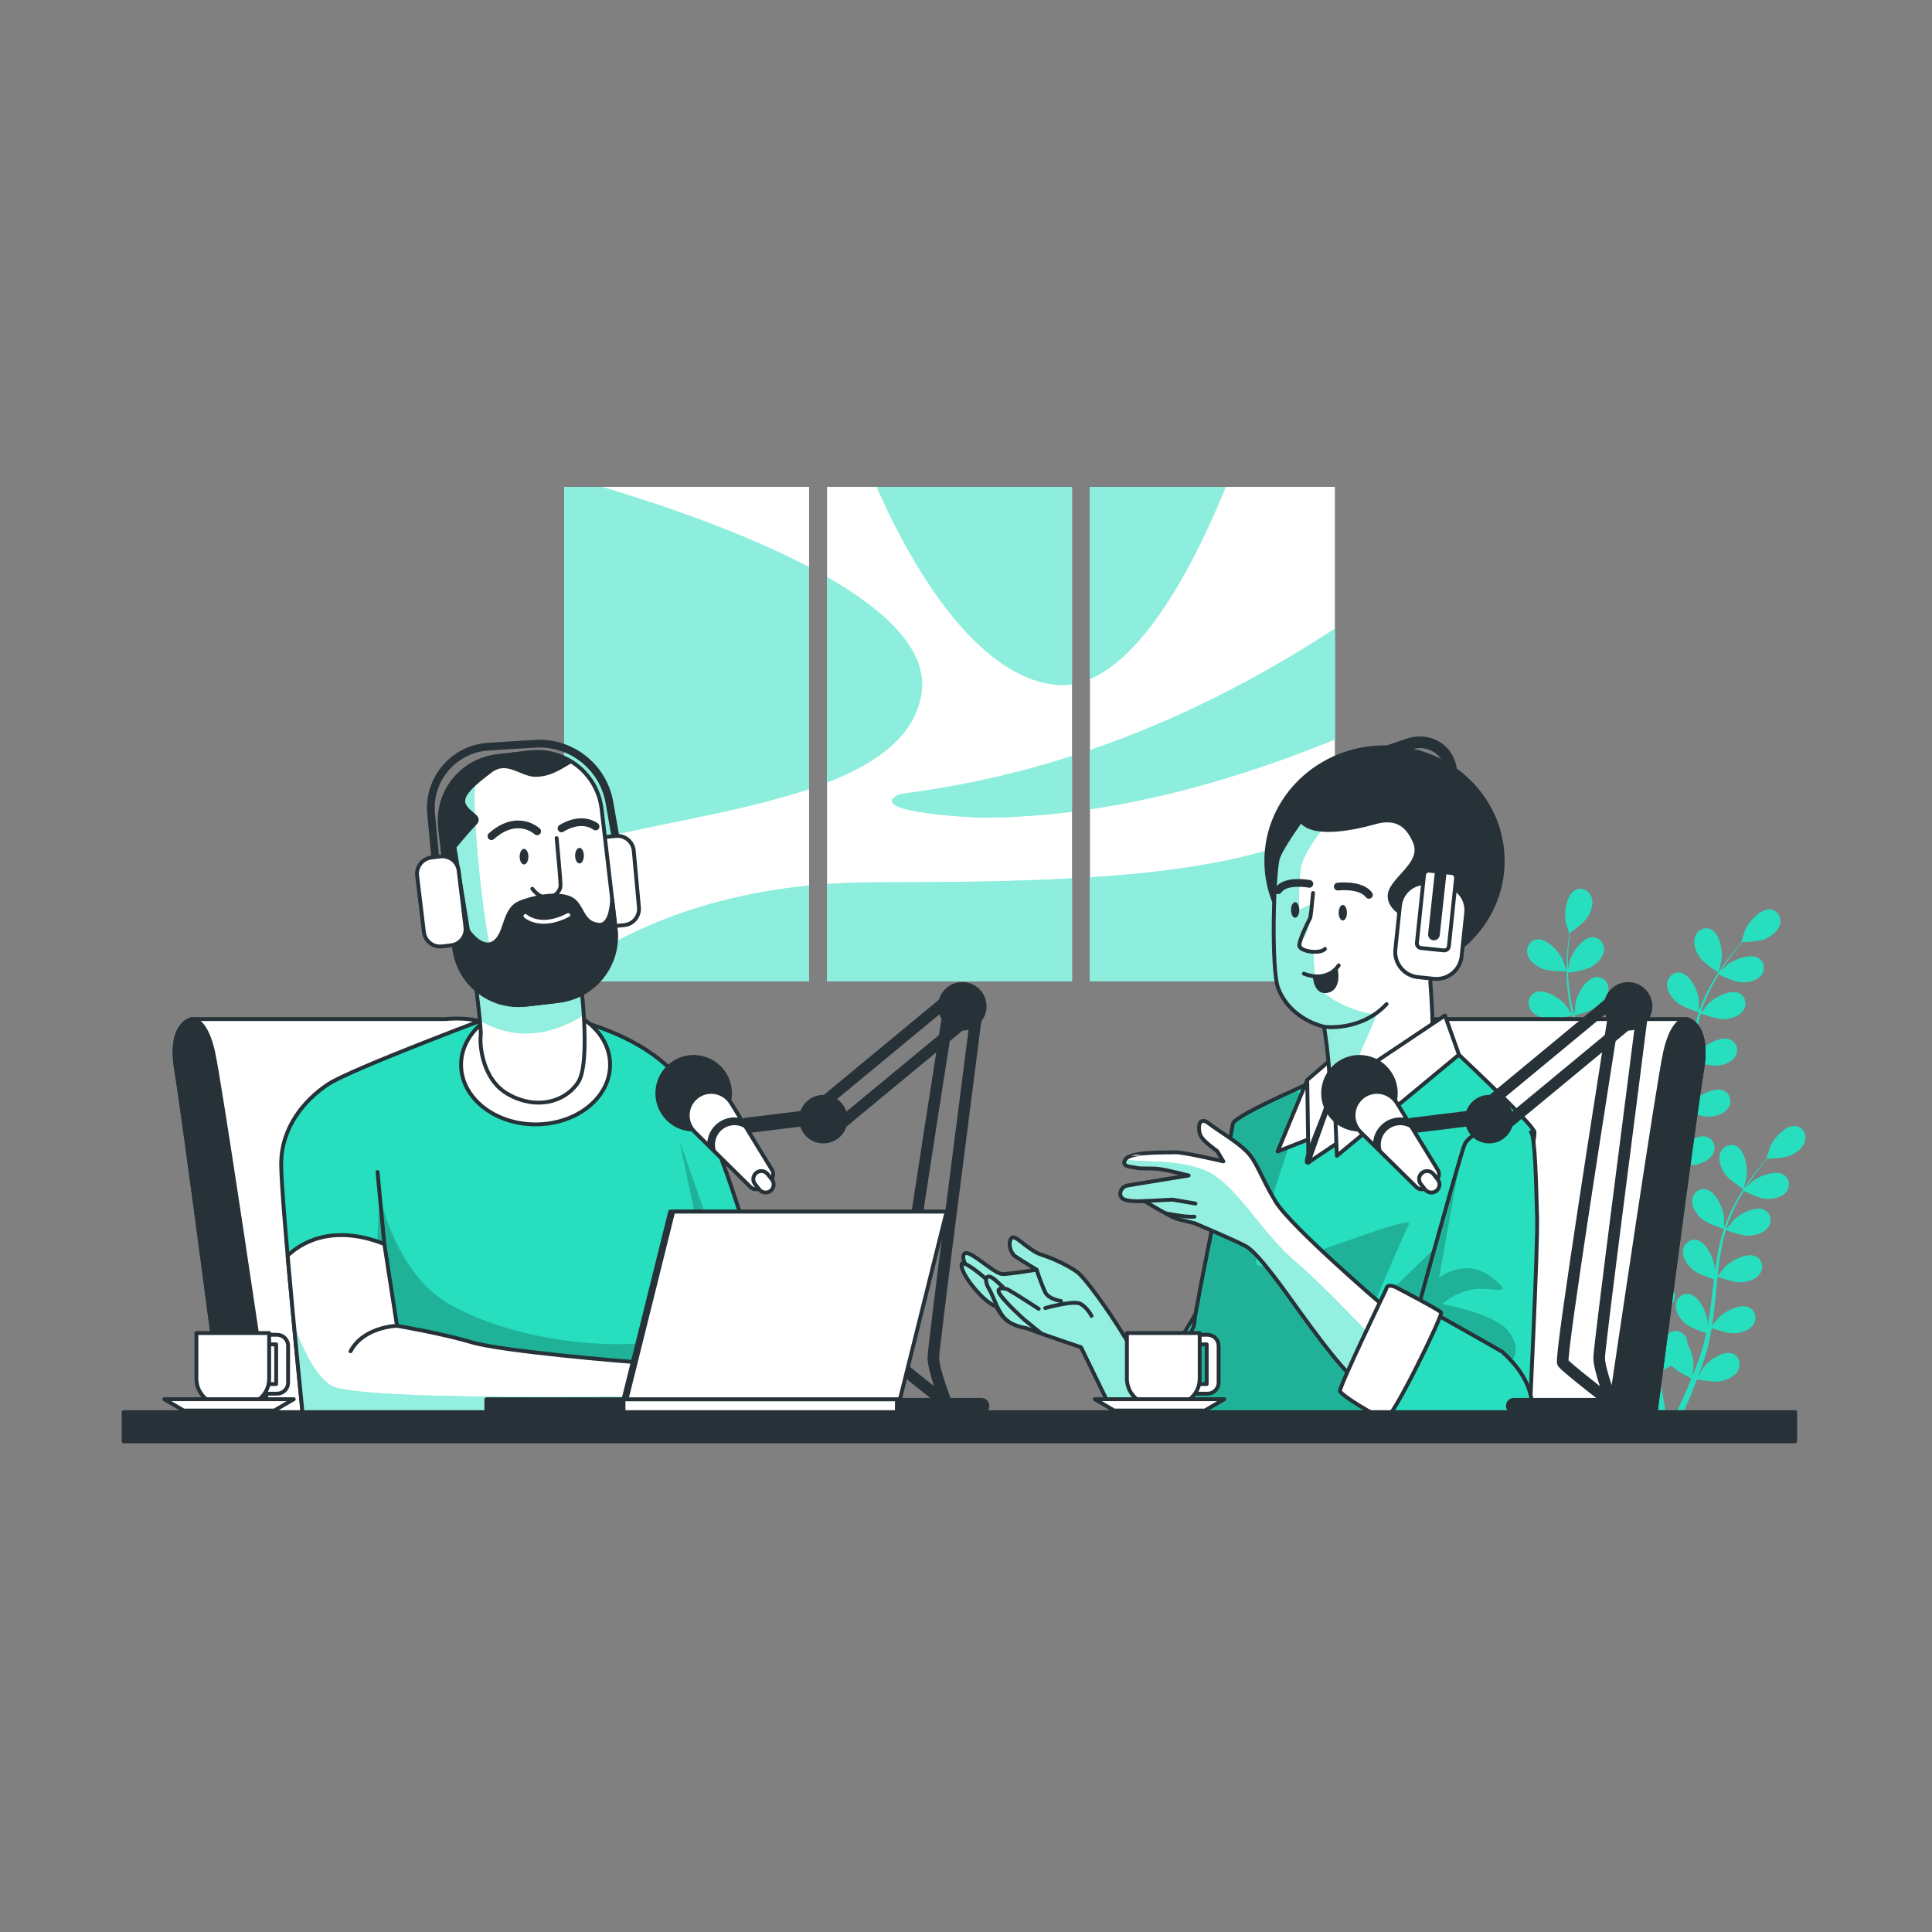 <svg width="500" height="500" viewBox="0 0 500 500" fill="none" xmlns="http://www.w3.org/2000/svg">
<rect x="0" y="0" width="500" height="500" fill="#808080" stroke="none"/>
<path d="M209.392 253.933H146.008V126H209.392V253.933ZM277.43 126H214.045V253.932H277.43V126ZM345.466 126H282.082V253.932H345.466V126Z" fill="white"/>
<path d="M209.392 253.933H146.008V252.239C154.596 245.555 175.279 232.558 209.392 229.177V253.933ZM345.466 212.959C330.08 221.505 308.526 225.353 282.082 227.052V253.932H345.466V212.959ZM277.43 227.328C261.885 228.167 244.751 228.347 226.258 228.347C222.014 228.347 217.957 228.51 214.046 228.786V253.933H277.431V227.328H277.43ZM209.392 204.193V146.785C192.15 137.722 170.842 130.51 155.761 126.001H146.008V219.311C164.445 213.943 189.835 210.787 209.392 204.193ZM277.43 195.666C263.704 200.067 249.476 203.32 234.668 205.261C233.667 205.392 232.627 205.537 231.776 206.098C225.497 210.266 251.808 211.632 254.64 211.613C262.32 211.558 269.915 211.021 277.43 210.083V195.666ZM238.469 179.499C240.227 168.362 229.31 158.082 214.045 149.336V202.513C227.104 197.443 236.742 190.433 238.469 179.499ZM345.466 162.693C325.451 175.762 304.434 186.47 282.082 194.122V209.448C303.871 206.232 324.976 199.671 345.466 191.399V162.693ZM272.777 177.173C274.349 177.366 275.899 177.318 277.429 177.079V126.001H226.893C232.953 139.955 250.103 174.397 272.777 177.173ZM317.218 126H282.081V175.724C297.434 169.173 310.121 143.488 317.218 126Z" fill="#27DEBF"/>
<path opacity="0.48" d="M209.392 253.933H146.008V252.239C154.596 245.555 175.279 232.558 209.392 229.177V253.933ZM345.466 212.959C330.08 221.505 308.526 225.353 282.082 227.052V253.932H345.466V212.959ZM277.43 227.328C261.885 228.167 244.751 228.347 226.258 228.347C222.014 228.347 217.957 228.51 214.046 228.786V253.933H277.431V227.328H277.43ZM209.392 204.193V146.785C192.15 137.722 170.842 130.51 155.761 126.001H146.008V219.311C164.445 213.943 189.835 210.787 209.392 204.193ZM277.43 195.666C263.704 200.067 249.476 203.32 234.668 205.261C233.667 205.392 232.627 205.537 231.776 206.098C225.497 210.266 251.808 211.632 254.64 211.613C262.32 211.558 269.915 211.021 277.43 210.083V195.666ZM238.469 179.499C240.227 168.362 229.31 158.082 214.045 149.336V202.513C227.104 197.443 236.742 190.433 238.469 179.499ZM345.466 162.693C325.451 175.762 304.434 186.47 282.082 194.122V209.448C303.871 206.232 324.976 199.671 345.466 191.399V162.693ZM272.777 177.173C274.349 177.366 275.899 177.318 277.429 177.079V126.001H226.893C232.953 139.955 250.103 174.397 272.777 177.173ZM317.218 126H282.081V175.724C297.434 169.173 310.121 143.488 317.218 126Z" fill="white"/>
<path d="M451.195 307.738C451.234 307.763 452.014 304.742 452.042 304.545C452.358 302.274 451.634 297.699 449.321 296.582C447.655 295.777 445.792 296.746 445.185 298.414C444.565 300.117 445.35 302.208 446.282 303.647C447.375 305.333 451.191 307.735 451.195 307.738Z" fill="#27DEBF"/>
<path d="M405.596 306.746C407.439 307.551 411.948 307.45 411.951 307.45C411.998 307.449 410.982 304.498 410.897 304.32C409.908 302.25 406.78 298.835 404.235 299.178C402.402 299.426 401.383 301.262 401.797 302.987C402.218 304.751 404.027 306.06 405.596 306.746Z" fill="#27DEBF"/>
<path d="M412.591 297.603C412.591 297.603 412.628 297.578 412.636 297.573C412.535 298.297 412.437 299.075 412.346 299.927C412.189 301.501 412.028 303.282 411.982 305.232C411.932 307.18 411.93 309.298 412.132 311.529C412.33 313.765 412.653 316.108 413.298 318.479C413.305 318.506 413.317 318.532 413.323 318.56C412.919 317.925 411.73 316.188 411.623 316.065C410.123 314.331 406.204 311.862 403.84 312.865C402.137 313.589 401.638 315.628 402.492 317.184C403.366 318.772 405.456 319.559 407.152 319.805C409.063 320.084 413.087 318.917 413.407 318.823C414.042 321.075 414.876 323.334 415.846 325.574C416.4 326.855 416.997 328.129 417.612 329.397C417.245 328.859 416.913 328.381 416.859 328.319C415.359 326.585 411.44 324.116 409.076 325.12C407.372 325.843 406.874 327.881 407.728 329.437C408.602 331.027 410.692 331.812 412.388 332.058C414.107 332.309 417.557 331.383 418.468 331.126C418.709 331.611 418.944 332.097 419.187 332.58C420.352 334.899 421.525 337.21 422.605 339.511C422.986 340.321 423.331 341.134 423.68 341.945C423.353 341.468 423.074 341.069 423.026 341.012C421.526 339.278 417.607 336.809 415.242 337.812C413.54 338.535 413.041 340.574 413.896 342.13C414.77 343.718 416.86 344.504 418.556 344.751C420.197 344.99 423.389 344.165 424.471 343.864C424.802 344.706 425.138 345.547 425.421 346.379C425.602 346.95 425.816 347.488 425.966 348.072C426.126 348.648 426.286 349.217 426.443 349.781C426.706 350.879 426.985 352.009 427.215 353.086C427.38 353.833 427.524 354.549 427.672 355.27C427.302 354.458 426.544 352.885 426.465 352.761C425.245 350.819 421.745 347.785 419.256 348.419C417.463 348.876 416.661 350.816 417.27 352.483C417.893 354.186 419.84 355.279 421.479 355.78C423.282 356.332 427.275 355.827 427.773 355.761C428.013 356.954 428.234 358.117 428.426 359.218C429.036 362.679 429.432 365.628 429.694 367.821H431.423C431.11 365.588 430.637 362.538 429.922 358.939C429.684 357.726 429.405 356.436 429.106 355.112C429.406 354.993 431.109 354.304 432.618 353.461C433.933 354.885 437.301 356.551 437.737 356.763C437.279 357.89 436.822 358.982 436.374 360.005C434.988 363.196 433.703 365.854 432.717 367.821H434.607C435.506 365.903 436.604 363.461 437.776 360.597C438.246 359.454 438.726 358.224 439.207 356.956C439.69 357.056 443.643 357.859 445.485 357.443C447.156 357.066 449.178 356.12 449.927 354.469C450.659 352.851 450.004 350.857 448.25 350.268C445.815 349.45 442.099 352.214 440.737 354.06C440.657 354.169 439.918 355.447 439.464 356.261C439.658 355.743 439.852 355.24 440.044 354.703C440.433 353.645 440.79 352.576 441.178 351.428C441.346 350.867 441.515 350.3 441.686 349.729C441.869 349.165 441.988 348.546 442.144 347.949C442.475 346.559 442.743 345.134 442.981 343.693C443.909 344.03 447.223 345.184 448.939 345.063C450.648 344.943 452.791 344.316 453.78 342.796C454.749 341.309 454.404 339.238 452.759 338.39C450.476 337.212 446.384 339.383 444.758 341C444.657 341.101 443.621 342.393 443.066 343.114C443.202 342.246 443.343 341.381 443.452 340.499C443.768 337.953 444.009 335.365 444.26 332.785C444.337 331.994 444.423 331.208 444.506 330.421C444.835 330.544 448.743 331.999 450.666 331.864C452.375 331.745 454.518 331.117 455.508 329.598C456.477 328.11 456.131 326.039 454.487 325.192C452.204 324.015 448.112 326.185 446.487 327.803C446.364 327.924 444.877 329.785 444.521 330.278C444.705 328.544 444.904 326.816 445.168 325.122C445.531 322.783 446.015 320.509 446.649 318.339C446.802 318.397 450.875 319.935 452.844 319.797C454.553 319.677 456.696 319.049 457.686 317.53C458.654 316.042 458.308 313.972 456.664 313.123C454.382 311.946 450.29 314.116 448.665 315.734C448.558 315.84 447.423 317.256 446.899 317.943C446.828 317.906 446.84 317.913 446.769 317.875C447.475 315.56 448.451 313.405 449.463 311.435C450.047 310.293 450.669 309.233 451.297 308.216C452.026 308.579 455.377 310.207 457.163 310.278C458.875 310.346 461.074 309.958 462.224 308.556C463.35 307.184 463.235 305.088 461.693 304.065C459.553 302.644 455.248 304.352 453.454 305.781C453.356 305.859 452.453 306.759 451.804 307.424C452.094 306.969 452.387 306.494 452.673 306.064C453.748 304.446 454.831 303.031 455.8 301.786C456.357 301.082 456.875 300.456 457.366 299.876C458.267 299.861 461.901 299.749 463.491 299.004C465.041 298.276 466.814 296.918 467.189 295.144C467.556 293.406 466.487 291.6 464.647 291.402C462.093 291.127 459.059 294.627 458.126 296.722C458.045 296.903 457.11 299.879 457.157 299.878C457.157 299.878 457.201 299.877 457.212 299.877C456.728 300.426 456.217 301.02 455.67 301.68C454.671 302.906 453.555 304.303 452.44 305.904C451.324 307.501 450.155 309.267 449.091 311.239C448.023 313.215 447 315.346 446.23 317.679C446.222 317.705 446.216 317.734 446.207 317.761C446.22 317.009 446.187 314.904 446.166 314.742C445.872 312.468 443.966 308.246 441.44 307.779C439.621 307.444 438.08 308.869 437.935 310.639C437.787 312.446 439.097 314.255 440.375 315.395C441.815 316.682 445.814 317.928 446.133 318.027C445.42 320.256 444.869 322.6 444.444 325.004C444.198 326.378 443.994 327.77 443.807 329.168C443.798 328.517 443.784 327.935 443.774 327.854C443.479 325.58 441.572 321.359 439.047 320.891C437.227 320.555 435.687 321.981 435.541 323.749C435.393 325.557 436.703 327.365 437.981 328.506C439.277 329.664 442.666 330.795 443.566 331.082C443.5 331.619 443.428 332.155 443.364 332.691C443.056 335.269 442.76 337.842 442.392 340.358C442.263 341.245 442.103 342.112 441.946 342.982C441.937 342.404 441.924 341.917 441.915 341.843C441.62 339.569 439.714 335.347 437.188 334.881C435.369 334.544 433.828 335.97 433.684 337.739C433.536 339.545 434.846 341.354 436.123 342.495C437.36 343.601 440.478 344.672 441.547 345.019C441.359 345.904 441.174 346.791 440.951 347.641C440.787 348.218 440.668 348.784 440.471 349.354C440.288 349.923 440.106 350.486 439.926 351.042C439.54 352.102 439.149 353.199 438.746 354.224C438.472 354.939 438.197 355.616 437.922 356.297C438.062 355.416 438.297 353.687 438.3 353.54C438.335 352.016 437.793 349.54 436.718 347.798C436.724 347.573 436.711 347.349 436.676 347.126C436.395 345.373 434.748 344.072 432.959 344.548C430.477 345.209 428.904 349.565 428.785 351.856C428.778 351.991 428.867 353.465 428.937 354.395C428.812 353.855 428.697 353.33 428.562 352.775C428.302 351.678 428.009 350.59 427.7 349.418C427.531 348.857 427.359 348.292 427.186 347.72C427.027 347.149 426.786 346.567 426.587 345.984C426.096 344.642 425.533 343.306 424.936 341.972C425.897 341.742 429.297 340.876 430.662 339.828C432.021 338.786 433.462 337.079 433.449 335.266C433.436 333.491 432.006 331.954 430.166 332.155C427.613 332.433 425.397 336.499 424.933 338.745C424.904 338.886 424.753 340.534 424.688 341.442C424.323 340.643 423.962 339.844 423.567 339.047C422.425 336.749 421.2 334.458 419.986 332.167C419.613 331.466 419.252 330.762 418.886 330.06C419.229 329.981 423.292 329.039 424.821 327.865C426.18 326.823 427.621 325.116 427.609 323.304C427.596 321.529 426.166 319.992 424.326 320.192C421.773 320.469 419.557 324.537 419.093 326.782C419.059 326.951 418.844 329.325 418.82 329.931C418.016 328.382 417.228 326.833 416.515 325.273C415.528 323.122 414.677 320.957 414.008 318.799C414.168 318.763 418.413 317.798 419.979 316.596C421.338 315.554 422.78 313.847 422.767 312.034C422.755 310.259 421.323 308.722 419.485 308.922C416.932 309.199 414.715 313.267 414.252 315.513C414.221 315.661 414.056 317.469 413.998 318.331C413.918 318.339 413.932 318.338 413.852 318.347C413.163 316.025 412.789 313.691 412.546 311.488C412.402 310.213 412.337 308.985 412.301 307.79C413.11 307.691 416.803 307.2 418.331 306.274C419.796 305.387 421.417 303.85 421.602 302.046C421.785 300.28 420.532 298.595 418.681 298.592C416.113 298.587 413.464 302.386 412.757 304.568C412.718 304.687 412.461 305.936 412.286 306.848C412.278 306.308 412.259 305.752 412.262 305.235C412.265 303.293 412.389 301.515 412.509 299.94C412.586 299.046 412.673 298.239 412.762 297.484C413.505 296.973 416.475 294.876 417.39 293.377C418.281 291.914 419.011 289.804 418.345 288.117C417.693 286.466 415.804 285.548 414.161 286.399C411.879 287.578 411.278 292.17 411.656 294.433C411.69 294.631 412.552 297.629 412.591 297.603Z" fill="#27DEBF"/>
<path d="M444.695 251.68C444.735 251.705 445.515 248.685 445.542 248.487C445.859 246.215 445.135 241.641 442.822 240.525C441.156 239.719 439.294 240.688 438.687 242.356C438.067 244.06 438.853 246.15 439.783 247.589C440.876 249.276 444.692 251.678 444.695 251.68Z" fill="#27DEBF"/>
<path d="M399.098 250.688C400.942 251.493 405.45 251.391 405.453 251.391C405.5 251.39 404.484 248.44 404.399 248.262C403.41 246.193 400.282 242.776 397.736 243.12C395.903 243.368 394.884 245.204 395.298 246.929C395.719 248.693 397.528 250.002 399.098 250.688Z" fill="#27DEBF"/>
<path d="M406.093 241.546C406.093 241.546 406.13 241.52 406.138 241.515C406.037 242.24 405.939 243.018 405.848 243.869C405.691 245.444 405.529 247.224 405.484 249.174C405.433 251.122 405.432 253.24 405.634 255.471C405.832 257.707 406.155 260.051 406.801 262.421C406.808 262.448 406.819 262.475 406.826 262.502C406.422 261.868 405.233 260.13 405.126 260.008C403.626 258.273 399.707 255.804 397.343 256.808C395.64 257.531 395.141 259.57 395.995 261.126C396.869 262.715 398.959 263.501 400.655 263.747C402.566 264.026 406.59 262.859 406.91 262.765C407.545 265.017 408.38 267.276 409.349 269.516C409.903 270.797 410.5 272.071 411.115 273.34C410.748 272.802 410.416 272.324 410.362 272.262C408.862 270.528 404.943 268.059 402.579 269.062C400.876 269.785 400.377 271.825 401.232 273.379C402.106 274.969 404.196 275.754 405.892 276.001C407.612 276.251 411.061 275.325 411.972 275.068C412.213 275.553 412.448 276.039 412.691 276.523C413.856 278.843 415.029 281.153 416.109 283.453C416.49 284.263 416.835 285.076 417.184 285.887C416.857 285.41 416.578 285.011 416.53 284.954C415.03 283.22 411.111 280.751 408.747 281.754C407.044 282.478 406.545 284.517 407.4 286.073C408.274 287.661 410.364 288.448 412.06 288.694C413.7 288.933 416.893 288.108 417.975 287.807C418.306 288.649 418.642 289.492 418.925 290.322C419.106 290.894 419.32 291.431 419.47 292.015C419.63 292.591 419.79 293.16 419.947 293.724C420.21 294.822 420.489 295.952 420.719 297.029C420.884 297.777 421.028 298.493 421.176 299.213C420.806 298.402 420.048 296.829 419.969 296.704C418.749 294.762 415.249 291.728 412.76 292.362C410.967 292.82 410.165 294.759 410.774 296.426C411.397 298.129 413.344 299.222 414.983 299.724C416.786 300.275 420.779 299.771 421.277 299.705C421.517 300.898 421.739 302.061 421.93 303.161C422.54 306.622 422.936 309.572 423.198 311.764H424.927C424.614 309.532 424.141 306.482 423.426 302.883C423.188 301.671 422.909 300.379 422.61 299.056C422.91 298.936 424.614 298.247 426.122 297.404C427.437 298.828 430.805 300.494 431.242 300.706C430.784 301.833 430.327 302.926 429.879 303.949C428.493 307.139 427.209 309.797 426.222 311.764H428.112C429.011 309.846 430.11 307.404 431.281 304.541C431.751 303.398 432.231 302.169 432.712 300.9C433.195 301.001 437.148 301.804 438.99 301.389C440.66 301.011 442.683 300.065 443.432 298.414C444.165 296.796 443.509 294.802 441.755 294.213C439.32 293.395 435.604 296.16 434.242 298.005C434.162 298.114 433.423 299.392 432.97 300.207C433.164 299.688 433.358 299.186 433.551 298.649C433.939 297.59 434.296 296.522 434.684 295.374C434.852 294.813 435.021 294.245 435.192 293.674C435.375 293.11 435.494 292.491 435.651 291.896C435.981 290.506 436.249 289.081 436.487 287.639C437.415 287.977 440.729 289.13 442.446 289.01C444.153 288.889 446.297 288.262 447.286 286.743C448.255 285.255 447.91 283.184 446.265 282.336C443.982 281.159 439.89 283.329 438.264 284.947C438.163 285.048 437.127 286.339 436.572 287.061C436.708 286.192 436.849 285.327 436.958 284.446C437.274 281.899 437.515 279.311 437.766 276.732C437.843 275.942 437.929 275.155 438.012 274.367C438.341 274.491 442.249 275.946 444.172 275.811C445.881 275.691 448.024 275.063 449.014 273.544C449.983 272.056 449.637 269.986 447.993 269.138C445.71 267.961 441.618 270.131 439.993 271.749C439.871 271.871 438.383 273.732 438.027 274.223C438.211 272.488 438.409 270.761 438.674 269.067C439.037 266.728 439.521 264.454 440.155 262.285C440.308 262.342 444.381 263.879 446.35 263.742C448.059 263.623 450.202 262.995 451.192 261.475C452.16 259.988 451.815 257.917 450.17 257.07C447.888 255.892 443.796 258.063 442.171 259.68C442.064 259.786 440.929 261.203 440.405 261.89C440.333 261.853 440.347 261.859 440.275 261.822C440.981 259.507 441.957 257.353 442.969 255.383C443.553 254.24 444.175 253.18 444.805 252.163C445.533 252.527 448.884 254.154 450.671 254.225C452.383 254.294 454.581 253.905 455.731 252.504C456.857 251.131 456.741 249.036 455.2 248.012C453.06 246.592 448.755 248.3 446.961 249.729C446.864 249.806 445.96 250.707 445.311 251.372C445.601 250.917 445.894 250.442 446.18 250.012C447.255 248.394 448.338 246.979 449.308 245.733C449.865 245.03 450.382 244.404 450.873 243.824C451.775 243.808 455.408 243.698 456.998 242.952C458.548 242.224 460.321 240.865 460.696 239.091C461.063 237.354 459.994 235.547 458.154 235.349C455.601 235.075 452.567 238.573 451.634 240.669C451.553 240.85 450.618 243.827 450.665 243.826C450.665 243.826 450.709 243.825 450.72 243.825C450.236 244.373 449.725 244.968 449.179 245.628C448.179 246.855 447.062 248.25 445.948 249.851C444.832 251.448 443.663 253.215 442.6 255.187C441.531 257.162 440.508 259.294 439.738 261.626C439.73 261.653 439.724 261.681 439.715 261.708C439.728 260.955 439.695 258.851 439.674 258.69C439.38 256.416 437.474 252.195 434.948 251.727C433.129 251.39 431.588 252.816 431.443 254.585C431.295 256.393 432.606 258.201 433.883 259.342C435.323 260.628 439.322 261.875 439.641 261.973C438.928 264.202 438.378 266.547 437.952 268.951C437.707 270.324 437.502 271.717 437.315 273.114C437.306 272.463 437.292 271.881 437.282 271.8C436.987 269.526 435.08 265.305 432.556 264.838C430.735 264.501 429.195 265.927 429.05 267.696C428.902 269.502 430.211 271.311 431.489 272.453C432.786 273.61 436.174 274.741 437.074 275.029C437.008 275.565 436.936 276.101 436.872 276.638C436.564 279.215 436.268 281.789 435.9 284.304C435.771 285.191 435.611 286.059 435.455 286.928C435.445 286.351 435.432 285.863 435.423 285.79C435.128 283.516 433.222 279.294 430.697 278.827C428.878 278.491 427.336 279.916 427.192 281.686C427.044 283.493 428.354 285.301 429.631 286.443C430.869 287.548 433.987 288.62 435.055 288.967C434.867 289.851 434.682 290.738 434.46 291.589C434.295 292.165 434.176 292.732 433.979 293.302C433.796 293.87 433.614 294.433 433.434 294.99C433.048 296.05 432.657 297.147 432.255 298.172C431.98 298.887 431.705 299.563 431.431 300.246C431.57 299.365 431.805 297.635 431.808 297.488C431.844 295.965 431.303 293.489 430.226 291.747C430.232 291.523 430.22 291.297 430.184 291.075C429.902 289.322 428.256 288.021 426.467 288.497C423.986 289.157 422.412 293.514 422.293 295.805C422.286 295.94 422.375 297.414 422.446 298.343C422.322 297.803 422.206 297.278 422.071 296.723C421.811 295.625 421.519 294.538 421.209 293.366C421.039 292.805 420.869 292.24 420.696 291.667C420.536 291.097 420.295 290.514 420.096 289.931C419.605 288.589 419.042 287.253 418.446 285.92C419.406 285.689 422.806 284.823 424.171 283.776C425.53 282.734 426.972 281.027 426.959 279.214C426.946 277.439 425.516 275.902 423.676 276.102C421.123 276.379 418.907 280.447 418.444 282.693C418.414 282.833 418.263 284.481 418.198 285.389C417.833 284.59 417.473 283.791 417.077 282.996C415.937 280.698 414.71 278.407 413.496 276.116C413.124 275.414 412.762 274.711 412.396 274.008C412.739 273.93 416.802 272.987 418.331 271.814C419.69 270.772 421.132 269.065 421.119 267.252C421.107 265.477 419.676 263.94 417.836 264.141C415.284 264.417 413.067 268.485 412.604 270.731C412.569 270.9 412.354 273.274 412.33 273.88C411.526 272.331 410.739 270.781 410.026 269.221C409.038 267.07 408.188 264.906 407.519 262.747C407.678 262.712 411.923 261.746 413.49 260.544C414.848 259.502 416.29 257.795 416.277 255.983C416.265 254.208 414.835 252.671 412.995 252.871C410.441 253.149 408.225 257.216 407.762 259.461C407.732 259.609 407.566 261.418 407.508 262.28C407.429 262.288 407.443 262.287 407.363 262.295C406.674 259.974 406.299 257.639 406.056 255.436C405.913 254.16 405.848 252.934 405.811 251.739C406.62 251.64 410.313 251.148 411.842 250.222C413.306 249.336 414.927 247.798 415.113 245.995C415.295 244.23 414.042 242.545 412.192 242.542C409.624 242.536 406.975 246.336 406.267 248.518C406.228 248.636 405.971 249.886 405.796 250.798C405.788 250.258 405.769 249.701 405.772 249.185C405.775 247.243 405.898 245.465 406.02 243.89C406.096 242.996 406.183 242.188 406.272 241.433C407.016 240.923 409.986 238.826 410.9 237.327C411.791 235.864 412.521 233.754 411.855 232.067C411.203 230.415 409.315 229.498 407.671 230.347C405.389 231.527 404.789 236.119 405.166 238.381C405.192 238.573 406.053 241.573 406.093 241.546Z" fill="#27DEBF"/>
<path d="M371.006 263.739H436.471C436.471 263.739 442.515 264.746 440.5 276.832C438.486 288.918 428.414 365.966 428.414 365.966H337.265L357.123 267.944C357.123 267.944 357.913 262.731 371.006 263.739Z" fill="white" stroke="#263238" stroke-miterlimit="10" stroke-linecap="round" stroke-linejoin="round"/>
<path d="M440.501 276.832C438.487 288.918 428.415 365.966 428.415 365.966H416.493C419.185 347.72 429.193 280.13 430.933 272.299C432.667 264.498 435.514 263.786 436.275 263.739H436.472C436.472 263.739 442.515 264.746 440.501 276.832Z" fill="#263238" stroke="#263238" stroke-miterlimit="10" stroke-linecap="round" stroke-linejoin="round"/>
<path d="M299.63 356.35L313.171 333.782L311.591 366.957L296.02 366.731L299.63 356.35Z" fill="#27DEBF" stroke="#263238" stroke-miterlimit="10" stroke-linecap="round" stroke-linejoin="round"/>
<path d="M296.921 355.448C296.921 355.448 300.532 355.448 302.337 355.448C304.143 355.448 303.692 357.253 304.368 360.864C305.045 364.475 298.275 366.958 298.275 366.958C298.275 366.958 299.855 366.958 297.147 367.408C294.438 367.86 291.505 359.509 296.921 355.448Z" fill="white" stroke="#263238" stroke-miterlimit="10" stroke-linecap="round" stroke-linejoin="round"/>
<path d="M303.241 361.54C303.241 361.54 295.568 353.415 291.054 345.968C286.541 338.521 280.674 330.622 278.867 329.269C277.062 327.914 273.226 325.883 269.615 324.755C266.004 323.627 262.619 319.114 261.716 320.467C260.813 321.822 261.491 324.303 262.844 325.206C264.198 326.109 268.26 328.591 268.26 328.591C268.26 328.591 261.716 329.72 259.459 329.72C257.201 329.72 250.657 322.95 249.529 324.529C249.1 325.13 249.292 326.055 249.779 327.06C249.236 326.793 248.852 326.825 248.852 327.462C248.852 329.719 253.14 335.136 256.073 337.167C256.745 337.631 257.328 337.959 257.816 338.162C258.629 339.616 259.582 341.01 260.813 341.906C262.311 342.995 264.298 343.508 265.641 343.744C271.724 345.994 279.77 348.675 279.77 348.675L288.572 366.73H306.175L303.241 361.54Z" fill="white"/>
<mask id="mask0_116_4136" style="mask-type:luminance" maskUnits="userSpaceOnUse" x="248" y="320" width="59" height="47">
<path d="M303.24 361.54C303.24 361.54 295.567 353.416 291.054 345.969C286.54 338.522 280.673 330.623 278.866 329.269C277.061 327.915 273.225 325.884 269.614 324.756C266.003 323.628 262.618 319.114 261.715 320.468C260.812 321.822 261.49 324.304 262.843 325.207C264.197 326.109 268.259 328.592 268.259 328.592C268.259 328.592 261.715 329.72 259.458 329.72C257.2 329.72 250.656 322.95 249.528 324.529C249.099 325.13 249.291 326.056 249.778 327.06C249.235 326.794 248.851 326.825 248.851 327.463C248.851 329.719 253.139 335.136 256.072 337.167C256.744 337.632 257.327 337.96 257.815 338.162C258.628 339.616 259.581 341.011 260.812 341.906C262.31 342.995 264.297 343.508 265.64 343.744C271.723 345.994 279.769 348.676 279.769 348.676L288.571 366.73H306.174L303.24 361.54Z" fill="white"/>
</mask>
<g mask="url(#mask0_116_4136)">
<path d="M303.24 361.54C303.24 361.54 295.567 353.416 291.054 345.969C286.54 338.522 280.673 330.623 278.866 329.269C277.061 327.915 273.225 325.884 269.614 324.756C266.003 323.628 262.618 319.114 261.715 320.468C260.812 321.822 261.49 324.304 262.843 325.207C264.197 326.109 268.259 328.592 268.259 328.592C268.259 328.592 261.715 329.72 259.458 329.72C257.2 329.72 250.656 322.95 249.528 324.529C249.099 325.13 249.291 326.056 249.778 327.06C249.235 326.794 248.851 326.825 248.851 327.463C248.851 329.719 253.139 335.136 256.072 337.167C256.744 337.632 257.327 337.96 257.815 338.162C258.628 339.616 259.581 341.011 260.812 341.906C262.31 342.995 264.297 343.508 265.64 343.744C271.723 345.994 279.769 348.676 279.769 348.676L288.571 366.73H306.174L303.24 361.54Z" fill="#27DEBF"/>
</g>
<mask id="mask1_116_4136" style="mask-type:luminance" maskUnits="userSpaceOnUse" x="248" y="320" width="59" height="47">
<path d="M303.24 361.54C303.24 361.54 295.567 353.416 291.054 345.969C286.54 338.522 280.673 330.623 278.866 329.269C277.061 327.915 273.225 325.884 269.614 324.756C266.003 323.628 262.618 319.114 261.715 320.468C260.812 321.822 261.49 324.304 262.843 325.207C264.197 326.109 268.259 328.592 268.259 328.592C268.259 328.592 261.715 329.72 259.458 329.72C257.2 329.72 250.656 322.95 249.528 324.529C249.099 325.13 249.291 326.056 249.778 327.06C249.235 326.794 248.851 326.825 248.851 327.463C248.851 329.719 253.139 335.136 256.072 337.167C256.744 337.632 257.327 337.96 257.815 338.162C258.628 339.616 259.581 341.011 260.812 341.906C262.31 342.995 264.297 343.508 265.64 343.744C271.723 345.994 279.769 348.676 279.769 348.676L288.571 366.73H306.174L303.24 361.54Z" fill="white"/>
</mask>
<g mask="url(#mask1_116_4136)">
<path opacity="0.5" d="M303.24 361.54C303.24 361.54 295.567 353.416 291.054 345.969C286.54 338.522 280.673 330.623 278.866 329.269C277.061 327.915 273.225 325.884 269.614 324.756C266.003 323.628 262.618 319.114 261.715 320.468C260.812 321.822 261.49 324.304 262.843 325.207C264.197 326.109 268.259 328.592 268.259 328.592C268.259 328.592 261.715 329.72 259.458 329.72C257.2 329.72 250.656 322.95 249.528 324.529C249.099 325.13 249.291 326.056 249.778 327.06C249.235 326.794 248.851 326.825 248.851 327.463C248.851 329.719 253.139 335.136 256.072 337.167C256.744 337.632 257.327 337.96 257.815 338.162C258.628 339.616 259.581 341.011 260.812 341.906C262.31 342.995 264.297 343.508 265.64 343.744C271.723 345.994 279.769 348.676 279.769 348.676L288.571 366.73H306.174L303.24 361.54Z" fill="white"/>
</g>
<path d="M303.241 361.54C303.241 361.54 295.568 353.415 291.054 345.968C286.541 338.521 280.674 330.622 278.867 329.269C277.062 327.914 273.226 325.883 269.615 324.755C266.004 323.627 262.619 319.114 261.716 320.467C260.813 321.822 261.491 324.303 262.844 325.206C264.198 326.109 268.26 328.591 268.26 328.591C268.26 328.591 261.716 329.72 259.459 329.72C257.201 329.72 250.657 322.95 249.529 324.529C249.1 325.13 249.292 326.055 249.779 327.06C249.236 326.793 248.852 326.825 248.852 327.462C248.852 329.719 253.14 335.136 256.073 337.167C256.745 337.631 257.328 337.959 257.816 338.162C258.629 339.616 259.582 341.01 260.813 341.906C262.311 342.995 264.298 343.508 265.641 343.744C271.724 345.994 279.77 348.675 279.77 348.675L288.572 366.73H306.175L303.241 361.54Z" stroke="#263238" stroke-miterlimit="10" stroke-linecap="round" stroke-linejoin="round"/>
<path d="M268.26 328.591C268.26 328.591 269.614 332.654 270.516 334.459C271.419 336.265 274.579 336.716 274.579 336.716" stroke="#263238" stroke-miterlimit="10" stroke-linecap="round" stroke-linejoin="round"/>
<path d="M270.517 338.521C270.517 338.521 277.738 336.49 279.544 337.393C281.349 338.296 282.477 340.552 282.477 340.552" stroke="#263238" stroke-miterlimit="10" stroke-linecap="round" stroke-linejoin="round"/>
<path d="M255.154 330.965C253.947 329.898 248.852 325.601 248.852 327.462" stroke="#263238" stroke-miterlimit="10" stroke-linecap="round" stroke-linejoin="round"/>
<path d="M260.814 341.907C258.331 340.101 257.301 335.793 255.948 333.537C254.594 331.281 255.045 329.249 257.303 331.054C257.809 331.459 258.623 332.205 259.579 333.119" stroke="#263238" stroke-miterlimit="10" stroke-linecap="round" stroke-linejoin="round"/>
<path d="M268.811 338.727C268.811 338.727 262.131 334.395 260.912 333.761C260.189 333.386 257.301 332.859 258.881 335.116C260.461 337.372 264.974 341.435 264.974 341.435L267.457 343.466L269.471 345.085" stroke="#263238" stroke-miterlimit="10" stroke-linecap="round" stroke-linejoin="round"/>
<path d="M374.329 269.949C374.329 269.949 396.672 290.711 397.122 292.967C397.573 295.225 383.582 368.795 383.582 368.795H292.408C292.408 368.795 309.108 345.55 309.108 342.391C309.108 339.232 318.812 293.419 319.038 290.936C319.263 288.454 342.959 278.749 349.73 275.365C356.502 271.98 362.82 267.918 374.329 269.949Z" fill="#27DEBF"/>
<mask id="mask2_116_4136" style="mask-type:luminance" maskUnits="userSpaceOnUse" x="292" y="269" width="106" height="100">
<path d="M374.327 269.949C374.327 269.949 396.67 290.711 397.12 292.968C397.571 295.225 383.58 368.795 383.58 368.795H292.406C292.406 368.795 309.106 345.55 309.106 342.391C309.106 339.232 318.81 293.42 319.036 290.937C319.261 288.454 342.957 278.75 349.728 275.365C356.5 271.98 362.819 267.918 374.327 269.949Z" fill="white"/>
</mask>
<g mask="url(#mask2_116_4136)">
<path opacity="0.2" d="M371.951 322.392L354.961 338.923C354.961 338.923 362.767 320.555 364.604 316.882C366.441 313.209 326.033 331.117 325.114 326.984C324.196 322.851 337.971 283.821 337.971 283.821L334.978 282.088C327.025 285.71 319.166 289.512 319.037 290.937C318.811 293.419 309.107 339.232 309.107 342.391C309.107 345.551 292.407 368.795 292.407 368.795H368.011L371.951 322.392Z" fill="black"/>
</g>
<path d="M374.329 269.949C374.329 269.949 396.672 290.711 397.122 292.967C397.573 295.225 383.582 368.795 383.582 368.795H292.408C292.408 368.795 309.108 345.55 309.108 342.391C309.108 339.232 318.812 293.419 319.038 290.936C319.263 288.454 342.959 278.749 349.73 275.365C356.502 271.98 362.82 267.918 374.329 269.949Z" stroke="#263238" stroke-miterlimit="10" stroke-linecap="round" stroke-linejoin="round"/>
<path d="M358.308 252.213C375.203 252.213 388.899 239.049 388.899 222.809C388.899 206.569 375.203 193.404 358.308 193.404C341.414 193.404 327.718 206.569 327.718 222.809C327.718 239.049 341.414 252.213 358.308 252.213Z" fill="#263238" stroke="#263238" stroke-miterlimit="10" stroke-linecap="round" stroke-linejoin="round"/>
<path d="M338.306 279.498L330.634 298.004L339.209 294.619L338.306 279.498Z" fill="white" stroke="#263238" stroke-miterlimit="10" stroke-linecap="round" stroke-linejoin="round"/>
<path d="M356.36 263.927L338.306 279.498L338.626 300.827L360.873 275.887L356.36 263.927Z" fill="white" stroke="#263238" stroke-miterlimit="10" stroke-linecap="round" stroke-linejoin="round"/>
<path d="M336.668 212.373C336.668 212.373 331.986 218.778 330.8 221.861C329.614 224.943 328.903 250.79 330.8 255.77C332.696 260.75 337.203 264.307 342.657 265.729C342.657 265.729 345.265 280.669 343.369 286.123C341.472 291.577 336.729 302.011 338.625 300.825C340.522 299.639 368.562 275.561 370.402 271.42C371.35 269.287 370.165 254.11 370.165 254.11C370.165 254.11 373.01 240.83 372.536 237.273C372.062 233.715 368.505 230.87 366.371 232.53C364.237 234.189 362.577 236.324 362.577 236.324C362.577 236.324 358.072 233.715 360.205 229.921C362.34 226.127 368.268 222.807 366.133 217.827C363.999 212.847 360.679 211.424 355.699 212.847C350.719 214.273 339.75 216.642 336.668 212.373Z" fill="white"/>
<mask id="mask3_116_4136" style="mask-type:luminance" maskUnits="userSpaceOnUse" x="329" y="212" width="44" height="89">
<path d="M336.667 212.374C336.667 212.374 331.985 218.779 330.799 221.861C329.613 224.943 328.902 250.791 330.799 255.771C332.695 260.751 337.202 264.307 342.656 265.73C342.656 265.73 345.264 280.669 343.368 286.123C341.471 291.577 336.728 302.011 338.624 300.825C340.521 299.64 368.561 275.561 370.401 271.421C371.349 269.287 370.164 254.11 370.164 254.11C370.164 254.11 373.009 240.831 372.535 237.273C372.061 233.716 368.504 230.87 366.37 232.53C364.236 234.19 362.576 236.324 362.576 236.324C362.576 236.324 358.071 233.716 360.204 229.921C362.339 226.127 368.267 222.808 366.132 217.828C363.998 212.848 360.678 211.425 355.698 212.848C350.718 214.273 339.749 216.643 336.667 212.374Z" fill="white"/>
</mask>
<g mask="url(#mask3_116_4136)">
<path d="M343.654 257.728C338.043 253.52 340.284 252.926 340.284 252.926L339.797 245.804C336.7 246.034 336.253 244.627 337.692 242.297C339.132 239.969 339.446 233.88 339.446 233.88L336.254 235.496C336.254 235.496 335.939 230.373 336.641 224.762C336.981 222.038 339.552 218.077 342.108 214.72C339.739 214.515 337.73 213.844 336.667 212.374C336.667 212.374 331.985 218.778 330.799 221.861C329.613 224.943 328.902 250.791 330.799 255.771C332.695 260.751 337.202 264.307 342.656 265.73C342.656 265.73 345.264 280.669 343.368 286.123C341.471 291.577 336.728 302.011 338.624 300.825C338.853 300.682 339.47 300.199 340.369 299.464L356.279 262.636C356.279 262.636 349.265 261.935 343.654 257.728Z" fill="#27DEBF"/>
</g>
<mask id="mask4_116_4136" style="mask-type:luminance" maskUnits="userSpaceOnUse" x="329" y="212" width="44" height="89">
<path d="M336.667 212.374C336.667 212.374 331.985 218.779 330.799 221.861C329.613 224.943 328.902 250.791 330.799 255.771C332.695 260.751 337.202 264.307 342.656 265.73C342.656 265.73 345.264 280.669 343.368 286.123C341.471 291.577 336.728 302.011 338.624 300.825C340.521 299.64 368.561 275.561 370.401 271.421C371.349 269.287 370.164 254.11 370.164 254.11C370.164 254.11 373.009 240.831 372.535 237.273C372.061 233.716 368.504 230.87 366.37 232.53C364.236 234.19 362.576 236.324 362.576 236.324C362.576 236.324 358.071 233.716 360.204 229.921C362.339 226.127 368.267 222.808 366.132 217.828C363.998 212.848 360.678 211.425 355.698 212.848C350.718 214.273 339.749 216.643 336.667 212.374Z" fill="white"/>
</mask>
<g mask="url(#mask4_116_4136)">
<path opacity="0.5" d="M343.654 257.728C338.043 253.52 340.284 252.926 340.284 252.926L339.797 245.804C336.7 246.034 336.253 244.627 337.692 242.297C339.132 239.969 339.446 233.88 339.446 233.88L336.254 235.496C336.254 235.496 335.939 230.373 336.641 224.762C336.981 222.038 339.552 218.077 342.108 214.72C339.739 214.515 337.73 213.844 336.667 212.374C336.667 212.374 331.985 218.778 330.799 221.861C329.613 224.943 328.902 250.791 330.799 255.771C332.695 260.751 337.202 264.307 342.656 265.73C342.656 265.73 345.264 280.669 343.368 286.123C341.471 291.577 336.728 302.011 338.624 300.825C338.853 300.682 339.47 300.199 340.369 299.464L356.279 262.636C356.279 262.636 349.265 261.935 343.654 257.728Z" fill="white"/>
</g>
<path d="M336.668 212.373C336.668 212.373 331.986 218.778 330.8 221.861C329.614 224.943 328.903 250.79 330.8 255.77C332.696 260.75 337.203 264.307 342.657 265.729C342.657 265.729 345.265 280.669 343.369 286.123C341.472 291.577 336.729 302.011 338.625 300.825C340.522 299.639 368.562 275.561 370.402 271.42C371.35 269.287 370.165 254.11 370.165 254.11C370.165 254.11 373.01 240.83 372.536 237.273C372.062 233.715 368.505 230.87 366.371 232.53C364.237 234.189 362.577 236.324 362.577 236.324C362.577 236.324 358.072 233.715 360.205 229.921C362.34 226.127 368.268 222.807 366.133 217.827C363.999 212.847 360.679 211.424 355.699 212.847C350.719 214.273 339.75 216.642 336.668 212.373Z" stroke="#263238" stroke-miterlimit="10" stroke-linecap="round" stroke-linejoin="round"/>
<path d="M339.812 231.11L339.338 235.853L339.101 237.513C339.101 237.513 336.256 242.967 336.256 244.626C336.256 246.286 341.71 246.998 342.896 245.575" stroke="#263238" stroke-miterlimit="10" stroke-linecap="round" stroke-linejoin="round"/>
<path d="M337.44 251.977C337.44 251.977 343.131 254.585 346.452 249.842" stroke="#263238" stroke-miterlimit="10" stroke-linecap="round" stroke-linejoin="round"/>
<path d="M340.286 252.925C340.286 252.925 340.523 256.957 343.369 256.483C346.774 255.916 345.74 251.029 345.74 251.029C345.74 251.029 343.605 252.925 340.286 252.925Z" fill="#263238" stroke="#263238" stroke-miterlimit="10" stroke-linecap="round" stroke-linejoin="round"/>
<path d="M346.214 229.449C346.214 229.449 352.142 228.738 354.276 231.584" stroke="#263238" stroke-width="2" stroke-miterlimit="10" stroke-linecap="round" stroke-linejoin="round"/>
<path d="M338.863 228.738C338.863 228.738 332.697 227.552 330.801 230.398" stroke="#263238" stroke-width="2" stroke-miterlimit="10" stroke-linecap="round" stroke-linejoin="round"/>
<path d="M347.518 238.224C348.108 238.224 348.586 237.322 348.586 236.208C348.586 235.095 348.108 234.192 347.518 234.192C346.929 234.192 346.451 235.095 346.451 236.208C346.451 237.322 346.929 238.224 347.518 238.224Z" fill="#263238"/>
<path d="M335.187 237.513C335.777 237.513 336.255 236.61 336.255 235.497C336.255 234.383 335.777 233.48 335.187 233.48C334.598 233.48 334.12 234.383 334.12 235.497C334.12 236.61 334.598 237.513 335.187 237.513Z" fill="#263238"/>
<path d="M342.658 265.73C342.658 265.73 352.073 267.085 358.843 259.864" stroke="#263238" stroke-miterlimit="10" stroke-linecap="round" stroke-linejoin="round"/>
<path d="M371.076 253.312L366.941 252.878C363.348 252.501 360.742 249.282 361.118 245.689L362.303 234.409C362.68 230.816 365.899 228.21 369.492 228.587L373.627 229.021C377.22 229.399 379.827 232.617 379.449 236.21L378.264 247.489C377.888 251.084 374.669 253.69 371.076 253.312Z" fill="white" stroke="#263238" stroke-miterlimit="10" stroke-linecap="round" stroke-linejoin="round"/>
<path d="M373.637 245.962L367.772 245.347C367.104 245.277 366.62 244.679 366.69 244.011L368.541 226.404C368.611 225.736 369.209 225.251 369.877 225.322L375.742 225.937C376.409 226.007 376.894 226.605 376.824 227.273L374.973 244.88C374.904 245.548 374.305 246.033 373.637 245.962Z" fill="white" stroke="#263238" stroke-miterlimit="10" stroke-linecap="round" stroke-linejoin="round"/>
<path d="M375.326 194.573C372.912 191.133 368.308 189.721 364.131 191.138L357.383 193.428C357.691 193.42 357.998 193.406 358.31 193.406C360.552 193.406 362.734 193.647 364.839 194.09L365.102 194C368.016 193.012 371.205 193.962 372.854 196.31C373.789 197.644 374.21 199.276 374.039 200.901L369.599 241.68C369.509 242.51 370.108 243.255 370.938 243.346C370.994 243.353 371.048 243.355 371.104 243.355C371.865 243.355 372.519 242.781 372.604 242.007L377.045 201.222C377.291 198.864 376.681 196.503 375.326 194.573Z" fill="#263238"/>
<path d="M345.302 281.98L338.627 300.826L347.764 294.701L345.302 281.98Z" fill="white" stroke="#263238" stroke-miterlimit="10" stroke-linecap="round" stroke-linejoin="round"/>
<path d="M345.303 281.981L345.98 299.132L377.575 272.954L373.964 262.798L345.303 281.981Z" fill="white" stroke="#263238" stroke-miterlimit="10" stroke-linecap="round" stroke-linejoin="round"/>
<path d="M388.772 289.809C388.772 289.809 380.422 293.194 379.068 296.128C377.713 299.061 359.886 364.508 359.886 364.508C359.886 364.508 359.434 368.119 363.948 368.344C368.462 368.57 395.769 368.344 395.769 368.344C395.769 368.344 398.025 322.531 397.799 315.084C397.574 307.637 397.349 294.097 396.219 292.968" fill="#27DEBF"/>
<mask id="mask5_116_4136" style="mask-type:luminance" maskUnits="userSpaceOnUse" x="359" y="289" width="39" height="80">
<path d="M388.773 289.809C388.773 289.809 380.423 293.195 379.069 296.128C377.714 299.062 359.887 364.508 359.887 364.508C359.887 364.508 359.435 368.119 363.949 368.345C368.463 368.57 395.77 368.345 395.77 368.345C395.77 368.345 398.026 322.532 397.8 315.085C397.575 307.638 397.349 294.097 396.22 292.968" fill="white"/>
</mask>
<g mask="url(#mask5_116_4136)">
<path opacity="0.2" d="M377.463 302.647L372.412 330.657C372.412 330.657 379.299 325.146 386.187 330.657C393.074 336.168 385.269 332.494 380.217 333.872C375.166 335.249 373.329 337.545 373.329 337.545C373.329 337.545 386.645 339.841 390.319 344.434C393.993 349.026 392.156 353.617 387.564 353.617C382.972 353.617 363.687 351.321 363.687 351.321L377.463 302.647Z" fill="black"/>
</g>
<path d="M388.772 289.809C388.772 289.809 380.422 293.194 379.068 296.128C377.713 299.061 359.886 364.508 359.886 364.508C359.886 364.508 359.434 368.119 363.948 368.344C368.462 368.57 395.769 368.344 395.769 368.344C395.769 368.344 398.025 322.531 397.799 315.084C397.574 307.637 397.349 294.097 396.219 292.968" stroke="#263238" stroke-miterlimit="10" stroke-linecap="round" stroke-linejoin="round"/>
<path d="M357.296 337.331C357.296 337.331 334.037 317.402 330.146 310.988C326.254 304.575 325.321 300.615 322.544 297.9C319.768 295.184 315.7 292.928 312.782 290.697C309.863 288.466 309.948 292.805 310.892 294.243C311.836 295.679 314.976 297.871 314.976 297.871L316.601 300.562C316.601 300.562 306.073 298.08 304.034 298.213C301.995 298.346 292.752 297.928 291.29 300.022C289.829 302.115 293.241 301.967 294.209 302.253C295.177 302.539 298.105 302.247 300.223 302.558C302.341 302.868 307.625 304.221 307.625 304.221C307.625 304.221 293.587 306.488 291.81 306.805C290.033 307.122 289.277 309.318 290.586 310.232C291.894 311.146 296.195 310.839 296.195 310.839C296.195 310.839 302.881 314.922 304.333 315.351C305.785 315.781 309.133 316.56 309.133 316.56C309.133 316.56 319.048 320.756 322.332 322.464C325.615 324.171 332.702 334.372 336.357 339.452C340.011 344.533 345.132 351.415 348.51 354.94C351.888 358.465 354.179 361.037 354.179 361.037L362.23 340.58L357.296 337.331Z" fill="white"/>
<mask id="mask6_116_4136" style="mask-type:luminance" maskUnits="userSpaceOnUse" x="289" y="290" width="74" height="72">
<path d="M357.296 337.331C357.296 337.331 334.037 317.402 330.146 310.988C326.254 304.575 325.321 300.615 322.544 297.9C319.768 295.184 315.7 292.928 312.782 290.697C309.863 288.466 309.948 292.805 310.892 294.243C311.836 295.679 314.976 297.871 314.976 297.871L316.601 300.562C316.601 300.562 306.073 298.08 304.034 298.213C301.995 298.346 292.752 297.928 291.29 300.022C289.829 302.115 293.241 301.967 294.209 302.253C295.177 302.539 298.105 302.247 300.223 302.558C302.341 302.868 307.625 304.221 307.625 304.221C307.625 304.221 293.587 306.488 291.81 306.805C290.033 307.122 289.277 309.318 290.586 310.232C291.894 311.146 296.195 310.839 296.195 310.839C296.195 310.839 302.881 314.922 304.333 315.351C305.785 315.781 309.133 316.56 309.133 316.56C309.133 316.56 319.048 320.756 322.332 322.464C325.615 324.171 332.702 334.372 336.357 339.452C340.011 344.533 345.132 351.415 348.51 354.94C351.888 358.465 354.179 361.037 354.179 361.037L362.23 340.58L357.296 337.331Z" fill="white"/>
</mask>
<g mask="url(#mask6_116_4136)">
<path d="M351.366 357.965C354.131 355.144 356.866 352.293 358.146 350.955L358.589 349.83C356.417 347.48 343.039 333.074 335.023 326.291C326.28 318.893 319.554 305.777 311.483 302.751C303.412 299.725 295.005 301.069 291.29 300.022C289.829 302.116 293.241 301.967 294.209 302.253C295.177 302.539 298.105 302.248 300.223 302.558C302.341 302.868 307.625 304.221 307.625 304.221C307.625 304.221 293.587 306.489 291.81 306.805C290.033 307.122 289.277 309.319 290.586 310.233C291.894 311.146 296.195 310.84 296.195 310.84C296.195 310.84 302.881 314.922 304.333 315.351C305.785 315.781 309.133 316.56 309.133 316.56C309.133 316.56 319.048 320.756 322.332 322.464C325.615 324.172 332.702 334.372 336.357 339.453C340.011 344.534 345.132 351.416 348.51 354.94C349.585 356.063 350.549 357.089 351.366 357.965Z" fill="#27DEBF"/>
</g>
<mask id="mask7_116_4136" style="mask-type:luminance" maskUnits="userSpaceOnUse" x="289" y="290" width="74" height="72">
<path d="M357.296 337.331C357.296 337.331 334.037 317.402 330.146 310.988C326.254 304.575 325.321 300.615 322.544 297.9C319.768 295.184 315.7 292.928 312.782 290.697C309.863 288.466 309.948 292.805 310.892 294.243C311.836 295.679 314.976 297.871 314.976 297.871L316.601 300.562C316.601 300.562 306.073 298.08 304.034 298.213C301.995 298.346 292.752 297.928 291.29 300.022C289.829 302.115 293.241 301.967 294.209 302.253C295.177 302.539 298.105 302.247 300.223 302.558C302.341 302.868 307.625 304.221 307.625 304.221C307.625 304.221 293.587 306.488 291.81 306.805C290.033 307.122 289.277 309.318 290.586 310.232C291.894 311.146 296.195 310.839 296.195 310.839C296.195 310.839 302.881 314.922 304.333 315.351C305.785 315.781 309.133 316.56 309.133 316.56C309.133 316.56 319.048 320.756 322.332 322.464C325.615 324.171 332.702 334.372 336.357 339.452C340.011 344.533 345.132 351.415 348.51 354.94C351.888 358.465 354.179 361.037 354.179 361.037L362.23 340.58L357.296 337.331Z" fill="white"/>
</mask>
<g mask="url(#mask7_116_4136)">
<path opacity="0.5" d="M351.366 357.965C354.131 355.144 356.866 352.293 358.146 350.955L358.589 349.83C356.417 347.48 343.039 333.074 335.023 326.291C326.28 318.893 319.554 305.777 311.483 302.751C303.412 299.725 295.005 301.069 291.29 300.022C289.829 302.116 293.241 301.967 294.209 302.253C295.177 302.539 298.105 302.248 300.223 302.558C302.341 302.868 307.625 304.221 307.625 304.221C307.625 304.221 293.587 306.489 291.81 306.805C290.033 307.122 289.277 309.319 290.586 310.233C291.894 311.146 296.195 310.84 296.195 310.84C296.195 310.84 302.881 314.922 304.333 315.351C305.785 315.781 309.133 316.56 309.133 316.56C309.133 316.56 319.048 320.756 322.332 322.464C325.615 324.172 332.702 334.372 336.357 339.453C340.011 344.534 345.132 351.416 348.51 354.94C349.585 356.063 350.549 357.089 351.366 357.965Z" fill="white"/>
</g>
<path d="M357.296 337.331C357.296 337.331 334.037 317.402 330.146 310.988C326.254 304.575 325.321 300.615 322.544 297.9C319.768 295.184 315.7 292.928 312.782 290.697C309.863 288.466 309.948 292.805 310.892 294.243C311.836 295.679 314.976 297.871 314.976 297.871L316.601 300.562C316.601 300.562 306.073 298.08 304.034 298.213C301.995 298.346 292.752 297.928 291.29 300.022C289.829 302.115 293.241 301.967 294.209 302.253C295.177 302.539 298.105 302.247 300.223 302.558C302.341 302.868 307.625 304.221 307.625 304.221C307.625 304.221 293.587 306.488 291.81 306.805C290.033 307.122 289.277 309.318 290.586 310.232C291.894 311.146 296.195 310.839 296.195 310.839C296.195 310.839 302.881 314.922 304.333 315.351C305.785 315.781 309.133 316.56 309.133 316.56C309.133 316.56 319.048 320.756 322.332 322.464C325.615 324.171 332.702 334.372 336.357 339.452C340.011 344.533 345.132 351.415 348.51 354.94C351.888 358.465 354.179 361.037 354.179 361.037L362.23 340.58L357.296 337.331Z" stroke="#263238" stroke-miterlimit="10" stroke-linecap="round" stroke-linejoin="round"/>
<path d="M296.193 310.839L303.462 310.463L309.372 311.475" stroke="#263238" stroke-miterlimit="10" stroke-linecap="round" stroke-linejoin="round"/>
<path d="M301.738 314.007C301.738 314.007 306.659 315.062 309.119 314.885" stroke="#263238" stroke-miterlimit="10" stroke-linecap="round" stroke-linejoin="round"/>
<path d="M388.771 349.838C388.771 349.838 361.69 334.266 360.336 334.266C358.982 334.266 347.247 359.091 348.827 360.219C350.407 361.347 360.787 368.118 360.787 368.118H395.767C395.767 368.118 399.83 359.767 388.771 349.838Z" fill="#27DEBF" stroke="#263238" stroke-miterlimit="10" stroke-linecap="round" stroke-linejoin="round"/>
<path d="M358.757 333.589C358.757 333.589 346.57 358.865 346.796 359.993C347.022 361.121 356.726 366.989 358.531 367.214C360.337 367.44 373.426 340.359 372.975 339.682C372.523 339.005 361.239 333.138 361.239 333.138C361.239 333.138 358.983 332.01 358.757 333.589Z" fill="white" stroke="#263238" stroke-miterlimit="10" stroke-linecap="round" stroke-linejoin="round"/>
<path d="M296.35 299.052L293.921 298.813C293.492 298.902 293.092 299.004 292.741 299.125C294.41 299.034 296.35 299.052 296.35 299.052Z" fill="white"/>
<path d="M115.093 263.739H49.627C49.627 263.739 43.583 264.746 45.597 276.832C47.612 288.918 57.684 365.966 57.684 365.966H148.833L128.975 267.944C128.975 267.944 128.186 262.731 115.093 263.739Z" fill="white" stroke="#263238" stroke-miterlimit="10" stroke-linecap="round" stroke-linejoin="round"/>
<path d="M45.599 276.832C47.613 288.918 57.685 365.966 57.685 365.966H69.607C66.915 347.72 56.907 280.13 55.167 272.299C53.432 264.498 50.586 263.786 49.825 263.739H49.628C49.628 263.739 43.584 264.746 45.599 276.832Z" fill="#263238" stroke="#263238" stroke-miterlimit="10" stroke-linecap="round" stroke-linejoin="round"/>
<path d="M129.444 262.253C129.444 262.253 90.905 276.612 84.858 280.642C78.813 284.672 72.768 291.725 72.768 301.297C72.768 310.869 78.31 365.783 78.31 365.783H207.029C207.029 365.783 190.907 309.106 185.618 297.267C182.661 290.649 179.696 283.301 174.697 277.909C168.151 270.846 158.544 266.574 149.385 264.075C145.935 263.135 142.562 262.81 139.02 262.541C136.327 262.336 132.023 261.293 129.444 262.253Z" fill="#27DEBF"/>
<mask id="mask8_116_4136" style="mask-type:luminance" maskUnits="userSpaceOnUse" x="72" y="261" width="136" height="105">
<path d="M129.444 262.253C129.444 262.253 90.905 276.612 84.858 280.642C78.813 284.672 72.768 291.725 72.768 301.297C72.768 310.869 78.31 365.783 78.31 365.783H207.029C207.029 365.783 190.907 309.106 185.618 297.267C182.661 290.649 179.696 283.301 174.697 277.909C168.151 270.846 158.544 266.574 149.385 264.075C145.935 263.135 142.562 262.81 139.02 262.541C136.327 262.336 132.023 261.293 129.444 262.253Z" fill="white"/>
</mask>
<g mask="url(#mask8_116_4136)">
<path opacity="0.2" d="M197.809 365.782C199.041 364.281 199.759 363.259 199.759 363.259L175.881 295.3C175.881 295.3 182.31 326.524 183.229 329.28C184.147 332.035 189.658 344.892 171.29 347.188C152.923 349.484 131.801 345.811 117.107 338.005C102.413 330.199 98.28 309.536 98.28 309.536L97.362 325.607L95.266 365.784H197.809V365.782Z" fill="black"/>
</g>
<path d="M129.444 262.253C129.444 262.253 90.905 276.612 84.858 280.642C78.813 284.672 72.768 291.725 72.768 301.297C72.768 310.869 78.31 365.783 78.31 365.783H207.029C207.029 365.783 190.907 309.106 185.618 297.267C182.661 290.649 179.696 283.301 174.697 277.909C168.151 270.846 158.544 266.574 149.385 264.075C145.935 263.135 142.562 262.81 139.02 262.541C136.327 262.336 132.023 261.293 129.444 262.253Z" stroke="#263238" stroke-miterlimit="10" stroke-linecap="round" stroke-linejoin="round"/>
<path d="M138.607 290.988C149.255 290.988 157.887 284.08 157.887 275.559C157.887 267.038 149.255 260.13 138.607 260.13C127.959 260.13 119.327 267.038 119.327 275.559C119.327 284.08 127.959 290.988 138.607 290.988Z" fill="white" stroke="#263238" stroke-miterlimit="10" stroke-linecap="round" stroke-linejoin="round"/>
<path d="M112.818 223.965L111.57 210.571C110.737 201.636 117.46 193.784 126.417 193.23L138.457 192.486C147.811 191.908 156.106 198.451 157.721 207.684L159.239 216.365" stroke="#263238" stroke-width="2" stroke-miterlimit="10" stroke-linecap="round" stroke-linejoin="round"/>
<path d="M161.521 239.427L159.183 239.641C156.85 239.855 154.786 238.138 154.572 235.804L153.231 221.174C153.017 218.841 154.734 216.777 157.068 216.563L159.406 216.349C161.739 216.135 163.803 217.853 164.017 220.186L165.358 234.816C165.572 237.149 163.854 239.213 161.521 239.427Z" fill="white" stroke="#263238" stroke-miterlimit="10" stroke-linecap="round" stroke-linejoin="round"/>
<path d="M122.896 252.934C122.896 252.934 124.659 266.536 124.407 268.047C124.156 269.558 124.407 279.13 131.46 283.161C138.513 287.191 146.07 285.427 149.597 280.138C153.124 274.848 150.1 252.43 150.1 252.43C150.1 252.43 134.483 260.238 122.896 252.934Z" fill="white"/>
<mask id="mask9_116_4136" style="mask-type:luminance" maskUnits="userSpaceOnUse" x="122" y="252" width="30" height="34">
<path d="M122.896 252.934C122.896 252.934 124.66 266.537 124.408 268.048C124.157 269.559 124.408 279.131 131.461 283.161C138.514 287.191 146.071 285.428 149.598 280.138C153.125 274.849 150.101 252.43 150.101 252.43C150.101 252.43 134.484 260.239 122.896 252.934Z" fill="white"/>
</mask>
<g mask="url(#mask9_116_4136)">
<path d="M151.079 262.678C150.729 257.1 150.101 252.43 150.101 252.43C150.101 252.43 134.484 260.239 122.896 252.934C122.896 252.934 123.757 259.577 124.19 264.094C129.914 267.489 139.317 270.112 151.079 262.678Z" fill="#27DEBF"/>
</g>
<mask id="mask10_116_4136" style="mask-type:luminance" maskUnits="userSpaceOnUse" x="122" y="252" width="30" height="34">
<path d="M122.896 252.934C122.896 252.934 124.66 266.537 124.408 268.048C124.157 269.559 124.408 279.131 131.461 283.161C138.514 287.191 146.071 285.428 149.598 280.138C153.125 274.849 150.101 252.43 150.101 252.43C150.101 252.43 134.484 260.239 122.896 252.934Z" fill="white"/>
</mask>
<g mask="url(#mask10_116_4136)">
<path opacity="0.5" d="M151.079 262.678C150.729 257.1 150.101 252.43 150.101 252.43C150.101 252.43 134.484 260.239 122.896 252.934C122.896 252.934 123.757 259.577 124.19 264.094C129.914 267.489 139.317 270.112 151.079 262.678Z" fill="white"/>
</g>
<path d="M122.896 252.934C122.896 252.934 124.659 266.536 124.407 268.047C124.156 269.558 124.407 279.13 131.46 283.161C138.513 287.191 146.07 285.427 149.597 280.138C153.124 274.848 150.1 252.43 150.1 252.43C150.1 252.43 134.483 260.238 122.896 252.934Z" stroke="#263238" stroke-miterlimit="10" stroke-linecap="round" stroke-linejoin="round"/>
<path d="M144.659 259.016L136.099 260.016C126.924 261.088 118.619 254.519 117.547 245.345L113.916 214.268C112.845 205.094 119.413 196.788 128.587 195.716L137.147 194.716C146.321 193.645 154.627 200.213 155.699 209.387L159.33 240.464C160.401 249.639 153.833 257.944 144.659 259.016Z" fill="white"/>
<mask id="mask11_116_4136" style="mask-type:luminance" maskUnits="userSpaceOnUse" x="113" y="194" width="47" height="67">
<path d="M144.66 259.015L136.1 260.016C126.925 261.087 118.62 254.519 117.548 245.345L113.917 214.268C112.846 205.093 119.414 196.787 128.588 195.716L137.148 194.716C146.322 193.644 154.628 200.213 155.7 209.386L159.33 240.463C160.402 249.638 153.833 257.944 144.66 259.015Z" fill="white"/>
</mask>
<g mask="url(#mask11_116_4136)">
<path d="M131.444 260.042C125.668 253.45 121.726 207.495 123.075 202.544C124.031 199.04 131.84 196.198 136.531 194.788L127.934 195.793C119.12 196.822 112.811 204.802 113.841 213.615L117.623 245.999C118.495 253.448 124.335 259.09 131.444 260.042Z" fill="#27DEBF"/>
</g>
<mask id="mask12_116_4136" style="mask-type:luminance" maskUnits="userSpaceOnUse" x="113" y="194" width="47" height="67">
<path d="M144.66 259.015L136.1 260.016C126.925 261.087 118.62 254.519 117.548 245.345L113.917 214.268C112.846 205.093 119.414 196.787 128.588 195.716L137.148 194.716C146.322 193.644 154.628 200.213 155.7 209.386L159.33 240.463C160.402 249.638 153.833 257.944 144.66 259.015Z" fill="white"/>
</mask>
<g mask="url(#mask12_116_4136)">
<path opacity="0.5" d="M131.444 260.042C125.668 253.45 121.726 207.495 123.075 202.544C124.031 199.04 131.84 196.198 136.531 194.788L127.934 195.793C119.12 196.822 112.811 204.802 113.841 213.615L117.623 245.999C118.495 253.448 124.335 259.09 131.444 260.042Z" fill="white"/>
</g>
<path d="M144.659 259.016L136.099 260.016C126.924 261.088 118.619 254.519 117.547 245.345L113.916 214.268C112.845 205.094 119.413 196.788 128.587 195.716L137.147 194.716C146.321 193.645 154.627 200.213 155.699 209.387L159.33 240.464C160.401 249.639 153.833 257.944 144.659 259.016Z" stroke="#263238" stroke-miterlimit="10" stroke-linecap="round" stroke-linejoin="round"/>
<path d="M159.254 239.813L158.43 232.757C158.255 235.828 157.514 239.621 154.887 239.331C150.519 238.85 150.856 234.545 148.085 232.782C145.314 231.018 139.269 231.774 134.735 233.538C130.2 235.301 131.208 241.598 127.933 243.865C124.659 246.132 121.132 240.842 121.132 240.842L117.605 219.179C117.605 219.179 121.132 214.898 122.894 213.134C124.658 211.371 121.384 210.867 120.123 208.348C118.864 205.828 122.643 202.806 126.925 199.532C131.207 196.257 134.985 200.539 138.512 200.539C142.039 200.539 144.306 199.027 147.328 197.265C147.382 197.234 147.438 197.221 147.493 197.195C144.305 195.264 140.483 194.327 136.495 194.793L129.24 195.641C119.705 196.754 112.879 205.387 113.993 214.921L117.471 244.694C118.584 254.229 127.217 261.055 136.751 259.941L144.006 259.092C153.541 257.979 160.368 249.346 159.254 239.813Z" fill="#263238" stroke="#263238" stroke-miterlimit="10" stroke-linecap="round" stroke-linejoin="round"/>
<path d="M135.993 237.064C135.993 237.064 139.772 240.591 147.076 236.812" stroke="white" stroke-miterlimit="10" stroke-linecap="round" stroke-linejoin="round"/>
<path d="M144.054 216.912C144.054 216.912 145.061 227.239 145.061 229.255C145.061 231.272 141.283 234.545 137.757 230.011" stroke="#263238" stroke-miterlimit="10" stroke-linecap="round" stroke-linejoin="round"/>
<path d="M139.016 215.149C139.016 215.149 133.978 210.362 127.177 216.408" stroke="#263238" stroke-width="2" stroke-miterlimit="10" stroke-linecap="round" stroke-linejoin="round"/>
<path d="M145.313 214.393C145.313 214.393 150.1 211.119 154.13 213.89" stroke="#263238" stroke-width="2" stroke-miterlimit="10" stroke-linecap="round" stroke-linejoin="round"/>
<path d="M136.748 221.699C136.748 222.812 136.241 223.714 135.615 223.714C134.989 223.714 134.481 222.812 134.481 221.699C134.481 220.585 134.989 219.684 135.615 219.684C136.241 219.684 136.748 220.585 136.748 221.699Z" fill="#263238"/>
<path d="M149.973 223.462C150.599 223.462 151.107 222.56 151.107 221.447C151.107 220.334 150.599 219.432 149.973 219.432C149.347 219.432 148.84 220.334 148.84 221.447C148.84 222.56 149.347 223.462 149.973 223.462Z" fill="#263238"/>
<path d="M116.756 244.649L114.424 244.93C112.098 245.21 109.986 243.551 109.706 241.226L107.95 226.64C107.67 224.314 109.328 222.202 111.654 221.921L113.985 221.64C116.31 221.36 118.423 223.018 118.703 225.344L120.459 239.93C120.74 242.256 119.081 244.369 116.756 244.649Z" fill="white" stroke="#263238" stroke-miterlimit="10" stroke-linecap="round" stroke-linejoin="round"/>
<path d="M186.876 353.943C180.58 352.431 172.015 352.936 166.977 352.684C161.939 352.433 129.697 349.662 122.139 347.395C114.582 345.128 102.743 343.113 102.743 343.113L99.469 321.953C85.426 316.415 77.288 322.212 74.439 324.959C76.07 343.588 78.31 365.783 78.31 365.783H191.47L194.686 365.532C194.685 365.531 193.174 355.455 186.876 353.943Z" fill="white"/>
<mask id="mask13_116_4136" style="mask-type:luminance" maskUnits="userSpaceOnUse" x="74" y="319" width="121" height="47">
<path d="M186.875 353.944C180.579 352.432 172.014 352.936 166.976 352.685C161.938 352.433 129.696 349.662 122.138 347.395C114.581 345.129 102.742 343.113 102.742 343.113L99.468 321.954C85.425 316.416 77.287 322.213 74.438 324.96C76.069 343.588 78.309 365.784 78.309 365.784H191.469L194.685 365.532C194.684 365.531 193.173 355.456 186.875 353.944Z" fill="white"/>
</mask>
<g mask="url(#mask13_116_4136)">
<path d="M85.881 358.667C81.857 356.431 78.491 349.519 76.09 343.011C77.269 355.473 78.309 365.782 78.309 365.782H184.995C188.785 362.966 191.035 360.963 191.035 360.963C191.035 360.963 94.146 363.259 85.881 358.667Z" fill="#27DEBF"/>
</g>
<mask id="mask14_116_4136" style="mask-type:luminance" maskUnits="userSpaceOnUse" x="74" y="319" width="121" height="47">
<path d="M186.875 353.944C180.579 352.432 172.014 352.936 166.976 352.685C161.938 352.433 129.696 349.662 122.138 347.395C114.581 345.129 102.742 343.113 102.742 343.113L99.468 321.954C85.425 316.416 77.287 322.213 74.438 324.96C76.069 343.588 78.309 365.784 78.309 365.784H191.469L194.685 365.532C194.684 365.531 193.173 355.456 186.875 353.944Z" fill="white"/>
</mask>
<g mask="url(#mask14_116_4136)">
<path opacity="0.5" d="M85.881 358.667C81.857 356.431 78.491 349.519 76.09 343.011C77.269 355.473 78.309 365.782 78.309 365.782H184.995C188.785 362.966 191.035 360.963 191.035 360.963C191.035 360.963 94.146 363.259 85.881 358.667Z" fill="white"/>
</g>
<path d="M186.876 353.943C180.58 352.431 172.015 352.936 166.977 352.684C161.939 352.433 129.697 349.662 122.139 347.395C114.582 345.128 102.743 343.113 102.743 343.113L99.469 321.953C85.426 316.415 77.288 322.212 74.439 324.959C76.07 343.588 78.31 365.783 78.31 365.783H191.47L194.686 365.532C194.685 365.531 193.174 355.455 186.876 353.943Z" stroke="#263238" stroke-miterlimit="10" stroke-linecap="round" stroke-linejoin="round"/>
<path d="M102.743 343.112C102.743 343.112 94.062 343.329 90.72 349.711" stroke="#263238" stroke-miterlimit="10" stroke-linecap="round" stroke-linejoin="round"/>
<path d="M99.469 321.953L97.706 303.313" stroke="#263238" stroke-miterlimit="10" stroke-linecap="round" stroke-linejoin="round"/>
<path d="M71.707 360.681H65.959C64.992 360.681 64.209 359.897 64.209 358.931V347.189C64.209 346.223 64.992 345.439 65.959 345.439H71.707C73.279 345.439 74.558 346.719 74.558 348.29V357.831C74.559 359.402 73.28 360.681 71.707 360.681ZM67.297 358.196H71.472V347.922H67.297V358.196Z" fill="white" stroke="#263238" stroke-miterlimit="10" stroke-linecap="round" stroke-linejoin="round"/>
<path d="M62.884 363.578H57.602C53.859 363.578 50.825 360.544 50.825 356.801V344.987H69.662V356.801C69.662 360.544 66.627 363.578 62.884 363.578Z" fill="white" stroke="#263238" stroke-miterlimit="10" stroke-linecap="round" stroke-linejoin="round"/>
<path d="M70.995 365.045H47.536L42.509 362.111H76.022L70.995 365.045Z" fill="white" stroke="#263238" stroke-miterlimit="10" stroke-linecap="round" stroke-linejoin="round"/>
<path d="M312.526 360.681H306.777C305.811 360.681 305.027 359.898 305.027 358.931V347.19C305.027 346.223 305.811 345.44 306.777 345.44H312.526C314.097 345.44 315.377 346.719 315.377 348.291V357.831C315.378 359.402 314.098 360.681 312.526 360.681ZM308.115 358.196H312.29V347.923H308.115V358.196Z" fill="white" stroke="#263238" stroke-miterlimit="10" stroke-linecap="round" stroke-linejoin="round"/>
<path d="M303.703 363.578H298.421C294.678 363.578 291.644 360.544 291.644 356.801V344.987H310.48V356.801C310.48 360.544 307.446 363.578 303.703 363.578Z" fill="white" stroke="#263238" stroke-miterlimit="10" stroke-linecap="round" stroke-linejoin="round"/>
<path d="M311.813 365.045H288.354L283.327 362.111H316.841L311.813 365.045Z" fill="white" stroke="#263238" stroke-miterlimit="10" stroke-linecap="round" stroke-linejoin="round"/>
<path d="M193.21 291.268L215.032 288.583" stroke="#263238" stroke-width="4" stroke-miterlimit="10" stroke-linecap="round" stroke-linejoin="round"/>
<path d="M212.349 294.122C211.334 294.122 210.328 293.687 209.63 292.844C208.39 291.343 208.599 289.121 210.1 287.879L247.029 257.328C248.529 256.09 250.751 256.298 251.993 257.798C253.234 259.299 253.024 261.521 251.525 262.762L214.594 293.314C213.936 293.857 213.139 294.122 212.349 294.122Z" stroke="#263238" stroke-width="3" stroke-miterlimit="10" stroke-linecap="round" stroke-linejoin="round"/>
<path d="M249.611 256.017C247.789 255.93 246.194 257.232 245.914 259.035C243.427 275.048 231.26 351.514 232.153 352.706C233.161 354.049 244.911 363.113 244.911 363.113C244.911 363.113 241.554 354.721 241.554 351.364C241.554 348.431 250.91 276.79 252.985 260.018C253.239 257.956 251.687 256.116 249.611 256.017Z" stroke="#263238" stroke-width="3" stroke-miterlimit="10" stroke-linecap="round" stroke-linejoin="round"/>
<path d="M186.882 277.087C190.108 281.155 189.426 287.067 185.358 290.293C181.29 293.519 175.377 292.836 172.152 288.768C168.926 284.7 169.608 278.788 173.676 275.562C177.744 272.335 183.657 273.019 186.882 277.087Z" fill="#263238" stroke="#263238" stroke-miterlimit="10" stroke-linecap="round" stroke-linejoin="round"/>
<path d="M199.313 305.496L196.981 307.347C196.157 308.001 194.974 307.937 194.225 307.198L179.791 292.962C177.199 290.405 177.428 286.155 180.282 283.891C183.136 281.627 187.327 282.373 189.226 285.48L199.798 302.779C200.345 303.677 200.139 304.843 199.313 305.496Z" fill="white" stroke="#263238" stroke-miterlimit="10" stroke-linecap="round" stroke-linejoin="round"/>
<path d="M191.325 289.294C189.333 288.939 187.279 289.457 185.694 290.715C184.108 291.974 183.136 293.854 183.026 295.875C183.02 295.967 183.027 296.058 183.026 296.15L185.741 298.829C185.238 297.978 184.983 296.99 185.038 295.984C185.115 294.538 185.81 293.193 186.945 292.293C188.079 291.394 189.547 291.023 190.972 291.276C191.965 291.453 192.868 291.926 193.583 292.611L191.594 289.357C191.504 289.338 191.416 289.31 191.325 289.294Z" fill="#263238"/>
<path d="M199.436 308.183C198.536 308.898 197.225 308.746 196.511 307.846L195.402 306.447C194.687 305.546 194.839 304.236 195.74 303.522C196.64 302.808 197.951 302.959 198.665 303.859L199.774 305.258C200.488 306.16 200.337 307.469 199.436 308.183Z" fill="white" stroke="#263238" stroke-miterlimit="10" stroke-linecap="round" stroke-linejoin="round"/>
<path d="M253.994 365.891H219.485C218.353 365.891 217.435 364.972 217.435 363.84C217.435 362.707 218.353 361.788 219.485 361.788H253.994C255.127 361.788 256.044 362.707 256.044 363.84C256.044 364.973 255.126 365.891 253.994 365.891Z" fill="#263238"/>
<path d="M213.088 295.908C216.553 295.908 219.362 293.099 219.362 289.634C219.362 286.169 216.553 283.36 213.088 283.36C209.623 283.36 206.814 286.169 206.814 289.634C206.814 293.099 209.623 295.908 213.088 295.908Z" fill="#263238"/>
<path d="M249.045 266.708C252.51 266.708 255.319 263.899 255.319 260.434C255.319 256.97 252.51 254.161 249.045 254.161C245.58 254.161 242.771 256.97 242.771 260.434C242.771 263.899 245.58 266.708 249.045 266.708Z" fill="#263238"/>
<path d="M365.521 291.268L387.343 288.583" stroke="#263238" stroke-width="4" stroke-miterlimit="10" stroke-linecap="round" stroke-linejoin="round"/>
<path d="M384.658 294.122C383.643 294.122 382.637 293.687 381.94 292.844C380.699 291.343 380.909 289.121 382.41 287.879L419.339 257.328C420.839 256.09 423.061 256.298 424.303 257.798C425.544 259.299 425.334 261.521 423.835 262.762L386.904 293.314C386.246 293.857 385.449 294.122 384.658 294.122Z" stroke="#263238" stroke-width="3" stroke-miterlimit="10" stroke-linecap="round" stroke-linejoin="round"/>
<path d="M421.921 256.017C420.099 255.93 418.505 257.232 418.225 259.035C415.738 275.048 403.571 351.514 404.465 352.706C405.472 354.049 417.222 363.113 417.222 363.113C417.222 363.113 413.865 354.721 413.865 351.364C413.865 348.431 423.221 276.79 425.296 260.018C425.55 257.956 423.997 256.116 421.921 256.017Z" stroke="#263238" stroke-width="3" stroke-miterlimit="10" stroke-linecap="round" stroke-linejoin="round"/>
<path d="M359.192 277.087C362.418 281.155 361.736 287.067 357.668 290.293C353.6 293.519 347.688 292.837 344.462 288.769C341.236 284.701 341.919 278.789 345.986 275.563C350.054 272.336 355.966 273.019 359.192 277.087Z" fill="#263238" stroke="#263238" stroke-miterlimit="10" stroke-linecap="round" stroke-linejoin="round"/>
<path d="M371.624 305.497L369.291 307.347C368.467 308.001 367.285 307.937 366.535 307.198L352.101 292.963C349.508 290.405 349.738 286.155 352.592 283.891C355.446 281.628 359.636 282.373 361.535 285.481L372.106 302.779C372.656 303.678 372.448 304.843 371.624 305.497Z" fill="white" stroke="#263238" stroke-miterlimit="10" stroke-linecap="round" stroke-linejoin="round"/>
<path d="M363.634 289.294C361.641 288.939 359.588 289.457 358.002 290.715C356.416 291.974 355.444 293.854 355.334 295.875C355.329 295.967 355.335 296.058 355.334 296.15L358.05 298.829C357.545 297.978 357.292 296.99 357.346 295.984C357.424 294.538 358.119 293.193 359.253 292.293C360.388 291.394 361.855 291.023 363.28 291.276C364.273 291.453 365.177 291.926 365.892 292.611L363.903 289.357C363.813 289.338 363.725 289.31 363.634 289.294Z" fill="#263238"/>
<path d="M371.745 308.184C370.844 308.899 369.534 308.747 368.82 307.846L367.711 306.447C366.996 305.547 367.148 304.236 368.048 303.522C368.949 302.808 370.259 302.959 370.973 303.86L372.083 305.258C372.798 306.16 372.647 307.47 371.745 308.184Z" fill="white" stroke="#263238" stroke-miterlimit="10" stroke-linecap="round" stroke-linejoin="round"/>
<path d="M426.303 365.891H391.794C390.661 365.891 389.743 364.972 389.743 363.84C389.743 362.707 390.662 361.788 391.794 361.788H426.302C427.435 361.788 428.353 362.707 428.353 363.84C428.354 364.973 427.436 365.891 426.303 365.891Z" fill="#263238"/>
<path d="M385.399 295.909C388.864 295.909 391.673 293.1 391.673 289.635C391.673 286.17 388.864 283.361 385.399 283.361C381.934 283.361 379.125 286.17 379.125 289.635C379.125 293.1 381.934 295.909 385.399 295.909Z" fill="#263238"/>
<path d="M421.355 266.708C424.82 266.708 427.629 263.899 427.629 260.434C427.629 256.97 424.82 254.161 421.355 254.161C417.89 254.161 415.081 256.97 415.081 260.434C415.081 263.899 417.89 266.708 421.355 266.708Z" fill="#263238"/>
<path d="M244.199 313.561H173.445L161.365 362.128H232.119L244.199 313.561Z" fill="#263238" stroke="#263238" stroke-miterlimit="10" stroke-linecap="round" stroke-linejoin="round"/>
<path d="M231.38 362.128H125.865V365.58H231.38V362.128Z" fill="#263238" stroke="#263238" stroke-miterlimit="10" stroke-linecap="round" stroke-linejoin="round"/>
<path d="M232.119 362.128H161.365V365.58H232.119V362.128Z" fill="white" stroke="#263238" stroke-miterlimit="10" stroke-linecap="round" stroke-linejoin="round"/>
<path d="M244.982 313.561H174.228L162.147 362.128H232.902L244.982 313.561Z" fill="white" stroke="#263238" stroke-miterlimit="10" stroke-linecap="round" stroke-linejoin="round"/>
<path d="M464.581 365.464H32V373.018H464.581V365.464Z" fill="#263238" stroke="#263238" stroke-miterlimit="10" stroke-linecap="round" stroke-linejoin="round"/>
</svg>

